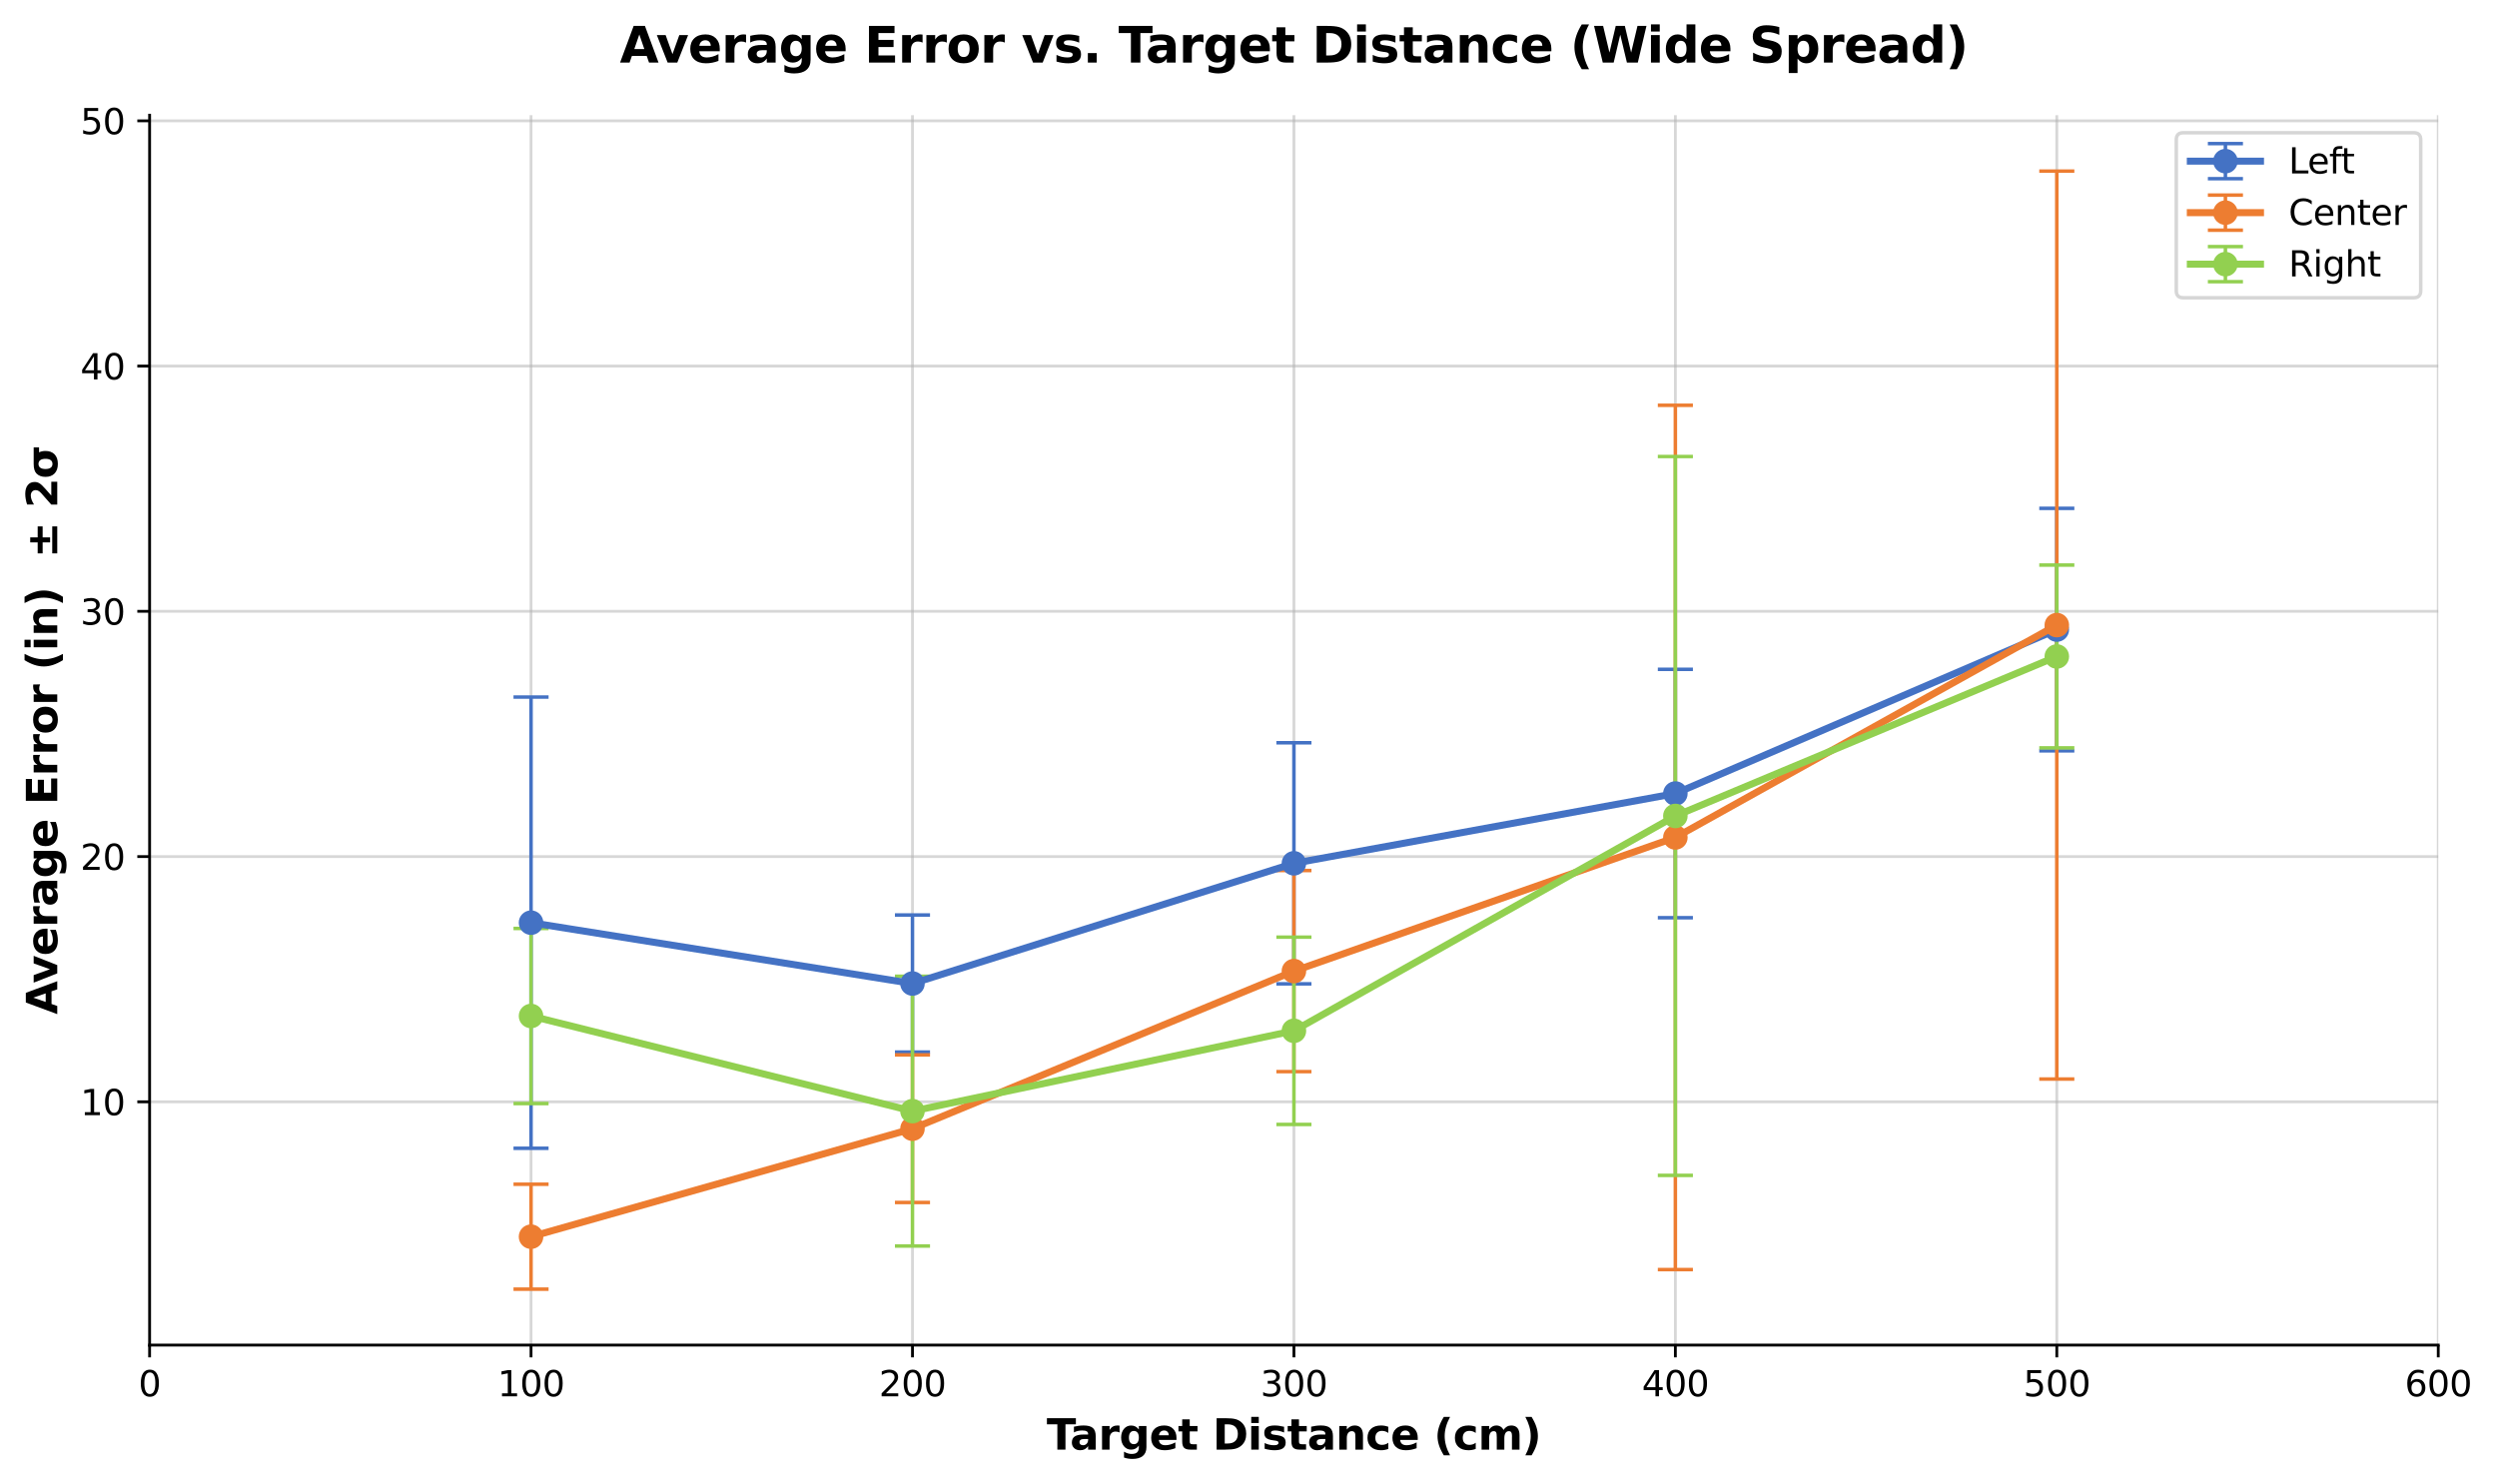 <?xml version="1.0" encoding="utf-8" standalone="no"?>
<!DOCTYPE svg PUBLIC "-//W3C//DTD SVG 1.1//EN"
  "http://www.w3.org/Graphics/SVG/1.1/DTD/svg11.dtd">
<svg xmlns:xlink="http://www.w3.org/1999/xlink" width="711.631pt" height="422.983pt" viewBox="0 0 711.631 422.983" xmlns="http://www.w3.org/2000/svg" version="1.1">
 <defs>
  <style type="text/css">*{stroke-linejoin: round; stroke-linecap: butt}</style>
 </defs>
 <g id="figure_1">
  <g id="patch_1">
   <path d="M 0 422.983 
L 711.631 422.983 
L 711.631 0 
L 0 0 
z
" style="fill: #ffffff"/>
  </g>
  <g id="axes_1">
   <g id="patch_2">
    <path d="M 42.633 383.398 
L 694.888 383.398 
L 694.888 32.838 
L 42.633 32.838 
z
" style="fill: #ffffff"/>
   </g>
   <g id="matplotlib.axis_1">
    <g id="xtick_1">
     <g id="line2d_1">
      <path d="M 42.633 383.398 
L 42.633 32.838 
" clip-path="url(#p6325e23365)" style="fill: none; stroke: #b0b0b0; stroke-opacity: 0.5; stroke-width: 0.8; stroke-linecap: square"/>
     </g>
     <g id="line2d_2">
      <defs>
       <path id="m577b61c0c6" d="M 0 0 
L 0 3.5 
" style="stroke: #000000; stroke-width: 0.8"/>
      </defs>
      <g>
       <use xlink:href="#m577b61c0c6" x="42.633" y="383.398" style="stroke: #000000; stroke-width: 0.8"/>
      </g>
     </g>
     <g id="text_1">
      <!-- 0 -->
      <g transform="translate(39.451 397.996) scale(0.1 -0.1)">
       <defs>
        <path id="DejaVuSans-30" d="M 2034 4250 
Q 1547 4250 1301 3770 
Q 1056 3291 1056 2328 
Q 1056 1369 1301 889 
Q 1547 409 2034 409 
Q 2525 409 2770 889 
Q 3016 1369 3016 2328 
Q 3016 3291 2770 3770 
Q 2525 4250 2034 4250 
z
M 2034 4750 
Q 2819 4750 3233 4129 
Q 3647 3509 3647 2328 
Q 3647 1150 3233 529 
Q 2819 -91 2034 -91 
Q 1250 -91 836 529 
Q 422 1150 422 2328 
Q 422 3509 836 4129 
Q 1250 4750 2034 4750 
z
" transform="scale(0.016)"/>
       </defs>
       <use xlink:href="#DejaVuSans-30"/>
      </g>
     </g>
    </g>
    <g id="xtick_2">
     <g id="line2d_3">
      <path d="M 151.342 383.398 
L 151.342 32.838 
" clip-path="url(#p6325e23365)" style="fill: none; stroke: #b0b0b0; stroke-opacity: 0.5; stroke-width: 0.8; stroke-linecap: square"/>
     </g>
     <g id="line2d_4">
      <g>
       <use xlink:href="#m577b61c0c6" x="151.342" y="383.398" style="stroke: #000000; stroke-width: 0.8"/>
      </g>
     </g>
     <g id="text_2">
      <!-- 100 -->
      <g transform="translate(141.798 397.996) scale(0.1 -0.1)">
       <defs>
        <path id="DejaVuSans-31" d="M 794 531 
L 1825 531 
L 1825 4091 
L 703 3866 
L 703 4441 
L 1819 4666 
L 2450 4666 
L 2450 531 
L 3481 531 
L 3481 0 
L 794 0 
L 794 531 
z
" transform="scale(0.016)"/>
       </defs>
       <use xlink:href="#DejaVuSans-31"/>
       <use xlink:href="#DejaVuSans-30" x="63.623"/>
       <use xlink:href="#DejaVuSans-30" x="127.246"/>
      </g>
     </g>
    </g>
    <g id="xtick_3">
     <g id="line2d_5">
      <path d="M 260.051 383.398 
L 260.051 32.838 
" clip-path="url(#p6325e23365)" style="fill: none; stroke: #b0b0b0; stroke-opacity: 0.5; stroke-width: 0.8; stroke-linecap: square"/>
     </g>
     <g id="line2d_6">
      <g>
       <use xlink:href="#m577b61c0c6" x="260.051" y="383.398" style="stroke: #000000; stroke-width: 0.8"/>
      </g>
     </g>
     <g id="text_3">
      <!-- 200 -->
      <g transform="translate(250.507 397.996) scale(0.1 -0.1)">
       <defs>
        <path id="DejaVuSans-32" d="M 1228 531 
L 3431 531 
L 3431 0 
L 469 0 
L 469 531 
Q 828 903 1448 1529 
Q 2069 2156 2228 2338 
Q 2531 2678 2651 2914 
Q 2772 3150 2772 3378 
Q 2772 3750 2511 3984 
Q 2250 4219 1831 4219 
Q 1534 4219 1204 4116 
Q 875 4013 500 3803 
L 500 4441 
Q 881 4594 1212 4672 
Q 1544 4750 1819 4750 
Q 2544 4750 2975 4387 
Q 3406 4025 3406 3419 
Q 3406 3131 3298 2873 
Q 3191 2616 2906 2266 
Q 2828 2175 2409 1742 
Q 1991 1309 1228 531 
z
" transform="scale(0.016)"/>
       </defs>
       <use xlink:href="#DejaVuSans-32"/>
       <use xlink:href="#DejaVuSans-30" x="63.623"/>
       <use xlink:href="#DejaVuSans-30" x="127.246"/>
      </g>
     </g>
    </g>
    <g id="xtick_4">
     <g id="line2d_7">
      <path d="M 368.76 383.398 
L 368.76 32.838 
" clip-path="url(#p6325e23365)" style="fill: none; stroke: #b0b0b0; stroke-opacity: 0.5; stroke-width: 0.8; stroke-linecap: square"/>
     </g>
     <g id="line2d_8">
      <g>
       <use xlink:href="#m577b61c0c6" x="368.76" y="383.398" style="stroke: #000000; stroke-width: 0.8"/>
      </g>
     </g>
     <g id="text_4">
      <!-- 300 -->
      <g transform="translate(359.216 397.996) scale(0.1 -0.1)">
       <defs>
        <path id="DejaVuSans-33" d="M 2597 2516 
Q 3050 2419 3304 2112 
Q 3559 1806 3559 1356 
Q 3559 666 3084 287 
Q 2609 -91 1734 -91 
Q 1441 -91 1130 -33 
Q 819 25 488 141 
L 488 750 
Q 750 597 1062 519 
Q 1375 441 1716 441 
Q 2309 441 2620 675 
Q 2931 909 2931 1356 
Q 2931 1769 2642 2001 
Q 2353 2234 1838 2234 
L 1294 2234 
L 1294 2753 
L 1863 2753 
Q 2328 2753 2575 2939 
Q 2822 3125 2822 3475 
Q 2822 3834 2567 4026 
Q 2313 4219 1838 4219 
Q 1578 4219 1281 4162 
Q 984 4106 628 3988 
L 628 4550 
Q 988 4650 1302 4700 
Q 1616 4750 1894 4750 
Q 2613 4750 3031 4423 
Q 3450 4097 3450 3541 
Q 3450 3153 3228 2886 
Q 3006 2619 2597 2516 
z
" transform="scale(0.016)"/>
       </defs>
       <use xlink:href="#DejaVuSans-33"/>
       <use xlink:href="#DejaVuSans-30" x="63.623"/>
       <use xlink:href="#DejaVuSans-30" x="127.246"/>
      </g>
     </g>
    </g>
    <g id="xtick_5">
     <g id="line2d_9">
      <path d="M 477.469 383.398 
L 477.469 32.838 
" clip-path="url(#p6325e23365)" style="fill: none; stroke: #b0b0b0; stroke-opacity: 0.5; stroke-width: 0.8; stroke-linecap: square"/>
     </g>
     <g id="line2d_10">
      <g>
       <use xlink:href="#m577b61c0c6" x="477.469" y="383.398" style="stroke: #000000; stroke-width: 0.8"/>
      </g>
     </g>
     <g id="text_5">
      <!-- 400 -->
      <g transform="translate(467.925 397.996) scale(0.1 -0.1)">
       <defs>
        <path id="DejaVuSans-34" d="M 2419 4116 
L 825 1625 
L 2419 1625 
L 2419 4116 
z
M 2253 4666 
L 3047 4666 
L 3047 1625 
L 3713 1625 
L 3713 1100 
L 3047 1100 
L 3047 0 
L 2419 0 
L 2419 1100 
L 313 1100 
L 313 1709 
L 2253 4666 
z
" transform="scale(0.016)"/>
       </defs>
       <use xlink:href="#DejaVuSans-34"/>
       <use xlink:href="#DejaVuSans-30" x="63.623"/>
       <use xlink:href="#DejaVuSans-30" x="127.246"/>
      </g>
     </g>
    </g>
    <g id="xtick_6">
     <g id="line2d_11">
      <path d="M 586.178 383.398 
L 586.178 32.838 
" clip-path="url(#p6325e23365)" style="fill: none; stroke: #b0b0b0; stroke-opacity: 0.5; stroke-width: 0.8; stroke-linecap: square"/>
     </g>
     <g id="line2d_12">
      <g>
       <use xlink:href="#m577b61c0c6" x="586.178" y="383.398" style="stroke: #000000; stroke-width: 0.8"/>
      </g>
     </g>
     <g id="text_6">
      <!-- 500 -->
      <g transform="translate(576.635 397.996) scale(0.1 -0.1)">
       <defs>
        <path id="DejaVuSans-35" d="M 691 4666 
L 3169 4666 
L 3169 4134 
L 1269 4134 
L 1269 2991 
Q 1406 3038 1543 3061 
Q 1681 3084 1819 3084 
Q 2600 3084 3056 2656 
Q 3513 2228 3513 1497 
Q 3513 744 3044 326 
Q 2575 -91 1722 -91 
Q 1428 -91 1123 -41 
Q 819 9 494 109 
L 494 744 
Q 775 591 1075 516 
Q 1375 441 1709 441 
Q 2250 441 2565 725 
Q 2881 1009 2881 1497 
Q 2881 1984 2565 2268 
Q 2250 2553 1709 2553 
Q 1456 2553 1204 2497 
Q 953 2441 691 2322 
L 691 4666 
z
" transform="scale(0.016)"/>
       </defs>
       <use xlink:href="#DejaVuSans-35"/>
       <use xlink:href="#DejaVuSans-30" x="63.623"/>
       <use xlink:href="#DejaVuSans-30" x="127.246"/>
      </g>
     </g>
    </g>
    <g id="xtick_7">
     <g id="line2d_13">
      <path d="M 694.888 383.398 
L 694.888 32.838 
" clip-path="url(#p6325e23365)" style="fill: none; stroke: #b0b0b0; stroke-opacity: 0.5; stroke-width: 0.8; stroke-linecap: square"/>
     </g>
     <g id="line2d_14">
      <g>
       <use xlink:href="#m577b61c0c6" x="694.888" y="383.398" style="stroke: #000000; stroke-width: 0.8"/>
      </g>
     </g>
     <g id="text_7">
      <!-- 600 -->
      <g transform="translate(685.344 397.996) scale(0.1 -0.1)">
       <defs>
        <path id="DejaVuSans-36" d="M 2113 2584 
Q 1688 2584 1439 2293 
Q 1191 2003 1191 1497 
Q 1191 994 1439 701 
Q 1688 409 2113 409 
Q 2538 409 2786 701 
Q 3034 994 3034 1497 
Q 3034 2003 2786 2293 
Q 2538 2584 2113 2584 
z
M 3366 4563 
L 3366 3988 
Q 3128 4100 2886 4159 
Q 2644 4219 2406 4219 
Q 1781 4219 1451 3797 
Q 1122 3375 1075 2522 
Q 1259 2794 1537 2939 
Q 1816 3084 2150 3084 
Q 2853 3084 3261 2657 
Q 3669 2231 3669 1497 
Q 3669 778 3244 343 
Q 2819 -91 2113 -91 
Q 1303 -91 875 529 
Q 447 1150 447 2328 
Q 447 3434 972 4092 
Q 1497 4750 2381 4750 
Q 2619 4750 2861 4703 
Q 3103 4656 3366 4563 
z
" transform="scale(0.016)"/>
       </defs>
       <use xlink:href="#DejaVuSans-36"/>
       <use xlink:href="#DejaVuSans-30" x="63.623"/>
       <use xlink:href="#DejaVuSans-30" x="127.246"/>
      </g>
     </g>
    </g>
    <g id="text_8">
     <!-- Target Distance (cm) -->
     <g transform="translate(298.305 413.194) scale(0.12 -0.12)">
      <defs>
       <path id="DejaVuSans-Bold-54" d="M 31 4666 
L 4331 4666 
L 4331 3756 
L 2784 3756 
L 2784 0 
L 1581 0 
L 1581 3756 
L 31 3756 
L 31 4666 
z
" transform="scale(0.016)"/>
       <path id="DejaVuSans-Bold-61" d="M 2106 1575 
Q 1756 1575 1579 1456 
Q 1403 1338 1403 1106 
Q 1403 894 1545 773 
Q 1688 653 1941 653 
Q 2256 653 2472 879 
Q 2688 1106 2688 1447 
L 2688 1575 
L 2106 1575 
z
M 3816 1997 
L 3816 0 
L 2688 0 
L 2688 519 
Q 2463 200 2181 54 
Q 1900 -91 1497 -91 
Q 953 -91 614 226 
Q 275 544 275 1050 
Q 275 1666 698 1953 
Q 1122 2241 2028 2241 
L 2688 2241 
L 2688 2328 
Q 2688 2594 2478 2717 
Q 2269 2841 1825 2841 
Q 1466 2841 1156 2769 
Q 847 2697 581 2553 
L 581 3406 
Q 941 3494 1303 3539 
Q 1666 3584 2028 3584 
Q 2975 3584 3395 3211 
Q 3816 2838 3816 1997 
z
" transform="scale(0.016)"/>
       <path id="DejaVuSans-Bold-72" d="M 3138 2547 
Q 2991 2616 2845 2648 
Q 2700 2681 2553 2681 
Q 2122 2681 1889 2404 
Q 1656 2128 1656 1613 
L 1656 0 
L 538 0 
L 538 3500 
L 1656 3500 
L 1656 2925 
Q 1872 3269 2151 3426 
Q 2431 3584 2822 3584 
Q 2878 3584 2943 3579 
Q 3009 3575 3134 3559 
L 3138 2547 
z
" transform="scale(0.016)"/>
       <path id="DejaVuSans-Bold-67" d="M 2919 594 
Q 2688 288 2409 144 
Q 2131 0 1766 0 
Q 1125 0 706 504 
Q 288 1009 288 1791 
Q 288 2575 706 3076 
Q 1125 3578 1766 3578 
Q 2131 3578 2409 3434 
Q 2688 3291 2919 2981 
L 2919 3500 
L 4044 3500 
L 4044 353 
Q 4044 -491 3511 -936 
Q 2978 -1381 1966 -1381 
Q 1638 -1381 1331 -1331 
Q 1025 -1281 716 -1178 
L 716 -306 
Q 1009 -475 1290 -558 
Q 1572 -641 1856 -641 
Q 2406 -641 2662 -400 
Q 2919 -159 2919 353 
L 2919 594 
z
M 2181 2772 
Q 1834 2772 1640 2515 
Q 1447 2259 1447 1791 
Q 1447 1309 1634 1061 
Q 1822 813 2181 813 
Q 2531 813 2725 1069 
Q 2919 1325 2919 1791 
Q 2919 2259 2725 2515 
Q 2531 2772 2181 2772 
z
" transform="scale(0.016)"/>
       <path id="DejaVuSans-Bold-65" d="M 4031 1759 
L 4031 1441 
L 1416 1441 
Q 1456 1047 1700 850 
Q 1944 653 2381 653 
Q 2734 653 3104 758 
Q 3475 863 3866 1075 
L 3866 213 
Q 3469 63 3072 -14 
Q 2675 -91 2278 -91 
Q 1328 -91 801 392 
Q 275 875 275 1747 
Q 275 2603 792 3093 
Q 1309 3584 2216 3584 
Q 3041 3584 3536 3087 
Q 4031 2591 4031 1759 
z
M 2881 2131 
Q 2881 2450 2695 2645 
Q 2509 2841 2209 2841 
Q 1884 2841 1681 2658 
Q 1478 2475 1428 2131 
L 2881 2131 
z
" transform="scale(0.016)"/>
       <path id="DejaVuSans-Bold-74" d="M 1759 4494 
L 1759 3500 
L 2913 3500 
L 2913 2700 
L 1759 2700 
L 1759 1216 
Q 1759 972 1856 886 
Q 1953 800 2241 800 
L 2816 800 
L 2816 0 
L 1856 0 
Q 1194 0 917 276 
Q 641 553 641 1216 
L 641 2700 
L 84 2700 
L 84 3500 
L 641 3500 
L 641 4494 
L 1759 4494 
z
" transform="scale(0.016)"/>
       <path id="DejaVuSans-Bold-20" transform="scale(0.016)"/>
       <path id="DejaVuSans-Bold-44" d="M 1791 3756 
L 1791 909 
L 2222 909 
Q 2959 909 3348 1275 
Q 3738 1641 3738 2338 
Q 3738 3031 3350 3393 
Q 2963 3756 2222 3756 
L 1791 3756 
z
M 588 4666 
L 1856 4666 
Q 2919 4666 3439 4514 
Q 3959 4363 4331 4000 
Q 4659 3684 4818 3271 
Q 4978 2859 4978 2338 
Q 4978 1809 4818 1395 
Q 4659 981 4331 666 
Q 3956 303 3431 151 
Q 2906 0 1856 0 
L 588 0 
L 588 4666 
z
" transform="scale(0.016)"/>
       <path id="DejaVuSans-Bold-69" d="M 538 3500 
L 1656 3500 
L 1656 0 
L 538 0 
L 538 3500 
z
M 538 4863 
L 1656 4863 
L 1656 3950 
L 538 3950 
L 538 4863 
z
" transform="scale(0.016)"/>
       <path id="DejaVuSans-Bold-73" d="M 3272 3391 
L 3272 2541 
Q 2913 2691 2578 2766 
Q 2244 2841 1947 2841 
Q 1628 2841 1473 2761 
Q 1319 2681 1319 2516 
Q 1319 2381 1436 2309 
Q 1553 2238 1856 2203 
L 2053 2175 
Q 2913 2066 3209 1816 
Q 3506 1566 3506 1031 
Q 3506 472 3093 190 
Q 2681 -91 1863 -91 
Q 1516 -91 1145 -36 
Q 775 19 384 128 
L 384 978 
Q 719 816 1070 734 
Q 1422 653 1784 653 
Q 2113 653 2278 743 
Q 2444 834 2444 1013 
Q 2444 1163 2330 1236 
Q 2216 1309 1875 1350 
L 1678 1375 
Q 931 1469 631 1722 
Q 331 1975 331 2491 
Q 331 3047 712 3315 
Q 1094 3584 1881 3584 
Q 2191 3584 2531 3537 
Q 2872 3491 3272 3391 
z
" transform="scale(0.016)"/>
       <path id="DejaVuSans-Bold-6e" d="M 4056 2131 
L 4056 0 
L 2931 0 
L 2931 347 
L 2931 1631 
Q 2931 2084 2911 2256 
Q 2891 2428 2841 2509 
Q 2775 2619 2662 2680 
Q 2550 2741 2406 2741 
Q 2056 2741 1856 2470 
Q 1656 2200 1656 1722 
L 1656 0 
L 538 0 
L 538 3500 
L 1656 3500 
L 1656 2988 
Q 1909 3294 2193 3439 
Q 2478 3584 2822 3584 
Q 3428 3584 3742 3212 
Q 4056 2841 4056 2131 
z
" transform="scale(0.016)"/>
       <path id="DejaVuSans-Bold-63" d="M 3366 3391 
L 3366 2478 
Q 3138 2634 2908 2709 
Q 2678 2784 2431 2784 
Q 1963 2784 1702 2511 
Q 1441 2238 1441 1747 
Q 1441 1256 1702 982 
Q 1963 709 2431 709 
Q 2694 709 2930 787 
Q 3166 866 3366 1019 
L 3366 103 
Q 3103 6 2833 -42 
Q 2563 -91 2291 -91 
Q 1344 -91 809 395 
Q 275 881 275 1747 
Q 275 2613 809 3098 
Q 1344 3584 2291 3584 
Q 2566 3584 2833 3536 
Q 3100 3488 3366 3391 
z
" transform="scale(0.016)"/>
       <path id="DejaVuSans-Bold-28" d="M 2413 -844 
L 1484 -844 
Q 1006 -72 778 623 
Q 550 1319 550 2003 
Q 550 2688 779 3389 
Q 1009 4091 1484 4856 
L 2413 4856 
Q 2013 4116 1813 3408 
Q 1613 2700 1613 2009 
Q 1613 1319 1811 609 
Q 2009 -100 2413 -844 
z
" transform="scale(0.016)"/>
       <path id="DejaVuSans-Bold-6d" d="M 3781 2919 
Q 3994 3244 4286 3414 
Q 4578 3584 4928 3584 
Q 5531 3584 5847 3212 
Q 6163 2841 6163 2131 
L 6163 0 
L 5038 0 
L 5038 1825 
Q 5041 1866 5042 1909 
Q 5044 1953 5044 2034 
Q 5044 2406 4934 2573 
Q 4825 2741 4581 2741 
Q 4263 2741 4089 2478 
Q 3916 2216 3909 1719 
L 3909 0 
L 2784 0 
L 2784 1825 
Q 2784 2406 2684 2573 
Q 2584 2741 2328 2741 
Q 2006 2741 1831 2477 
Q 1656 2213 1656 1722 
L 1656 0 
L 531 0 
L 531 3500 
L 1656 3500 
L 1656 2988 
Q 1863 3284 2130 3434 
Q 2397 3584 2719 3584 
Q 3081 3584 3359 3409 
Q 3638 3234 3781 2919 
z
" transform="scale(0.016)"/>
       <path id="DejaVuSans-Bold-29" d="M 513 -844 
Q 913 -100 1113 609 
Q 1313 1319 1313 2009 
Q 1313 2700 1113 3408 
Q 913 4116 513 4856 
L 1441 4856 
Q 1916 4091 2145 3389 
Q 2375 2688 2375 2003 
Q 2375 1319 2147 623 
Q 1919 -72 1441 -844 
L 513 -844 
z
" transform="scale(0.016)"/>
      </defs>
      <use xlink:href="#DejaVuSans-Bold-54"/>
      <use xlink:href="#DejaVuSans-Bold-61" x="55.338"/>
      <use xlink:href="#DejaVuSans-Bold-72" x="122.818"/>
      <use xlink:href="#DejaVuSans-Bold-67" x="172.135"/>
      <use xlink:href="#DejaVuSans-Bold-65" x="243.717"/>
      <use xlink:href="#DejaVuSans-Bold-74" x="311.539"/>
      <use xlink:href="#DejaVuSans-Bold-20" x="359.342"/>
      <use xlink:href="#DejaVuSans-Bold-44" x="394.156"/>
      <use xlink:href="#DejaVuSans-Bold-69" x="477.164"/>
      <use xlink:href="#DejaVuSans-Bold-73" x="511.441"/>
      <use xlink:href="#DejaVuSans-Bold-74" x="570.963"/>
      <use xlink:href="#DejaVuSans-Bold-61" x="618.766"/>
      <use xlink:href="#DejaVuSans-Bold-6e" x="686.246"/>
      <use xlink:href="#DejaVuSans-Bold-63" x="757.438"/>
      <use xlink:href="#DejaVuSans-Bold-65" x="816.715"/>
      <use xlink:href="#DejaVuSans-Bold-20" x="884.537"/>
      <use xlink:href="#DejaVuSans-Bold-28" x="919.352"/>
      <use xlink:href="#DejaVuSans-Bold-63" x="965.055"/>
      <use xlink:href="#DejaVuSans-Bold-6d" x="1024.332"/>
      <use xlink:href="#DejaVuSans-Bold-29" x="1128.531"/>
     </g>
    </g>
   </g>
   <g id="matplotlib.axis_2">
    <g id="ytick_1">
     <g id="line2d_15">
      <path d="M 42.633 314.056 
L 694.888 314.056 
" clip-path="url(#p6325e23365)" style="fill: none; stroke: #b0b0b0; stroke-opacity: 0.5; stroke-width: 0.8; stroke-linecap: square"/>
     </g>
     <g id="line2d_16">
      <defs>
       <path id="m67a55b63fc" d="M 0 0 
L -3.5 0 
" style="stroke: #000000; stroke-width: 0.8"/>
      </defs>
      <g>
       <use xlink:href="#m67a55b63fc" x="42.633" y="314.056" style="stroke: #000000; stroke-width: 0.8"/>
      </g>
     </g>
     <g id="text_9">
      <!-- 10 -->
      <g transform="translate(22.907 317.856) scale(0.1 -0.1)">
       <use xlink:href="#DejaVuSans-31"/>
       <use xlink:href="#DejaVuSans-30" x="63.623"/>
      </g>
     </g>
    </g>
    <g id="ytick_2">
     <g id="line2d_17">
      <path d="M 42.633 244.152 
L 694.888 244.152 
" clip-path="url(#p6325e23365)" style="fill: none; stroke: #b0b0b0; stroke-opacity: 0.5; stroke-width: 0.8; stroke-linecap: square"/>
     </g>
     <g id="line2d_18">
      <g>
       <use xlink:href="#m67a55b63fc" x="42.633" y="244.152" style="stroke: #000000; stroke-width: 0.8"/>
      </g>
     </g>
     <g id="text_10">
      <!-- 20 -->
      <g transform="translate(22.907 247.952) scale(0.1 -0.1)">
       <use xlink:href="#DejaVuSans-32"/>
       <use xlink:href="#DejaVuSans-30" x="63.623"/>
      </g>
     </g>
    </g>
    <g id="ytick_3">
     <g id="line2d_19">
      <path d="M 42.633 174.248 
L 694.888 174.248 
" clip-path="url(#p6325e23365)" style="fill: none; stroke: #b0b0b0; stroke-opacity: 0.5; stroke-width: 0.8; stroke-linecap: square"/>
     </g>
     <g id="line2d_20">
      <g>
       <use xlink:href="#m67a55b63fc" x="42.633" y="174.248" style="stroke: #000000; stroke-width: 0.8"/>
      </g>
     </g>
     <g id="text_11">
      <!-- 30 -->
      <g transform="translate(22.907 178.048) scale(0.1 -0.1)">
       <use xlink:href="#DejaVuSans-33"/>
       <use xlink:href="#DejaVuSans-30" x="63.623"/>
      </g>
     </g>
    </g>
    <g id="ytick_4">
     <g id="line2d_21">
      <path d="M 42.633 104.344 
L 694.888 104.344 
" clip-path="url(#p6325e23365)" style="fill: none; stroke: #b0b0b0; stroke-opacity: 0.5; stroke-width: 0.8; stroke-linecap: square"/>
     </g>
     <g id="line2d_22">
      <g>
       <use xlink:href="#m67a55b63fc" x="42.633" y="104.344" style="stroke: #000000; stroke-width: 0.8"/>
      </g>
     </g>
     <g id="text_12">
      <!-- 40 -->
      <g transform="translate(22.907 108.144) scale(0.1 -0.1)">
       <use xlink:href="#DejaVuSans-34"/>
       <use xlink:href="#DejaVuSans-30" x="63.623"/>
      </g>
     </g>
    </g>
    <g id="ytick_5">
     <g id="line2d_23">
      <path d="M 42.633 34.44 
L 694.888 34.44 
" clip-path="url(#p6325e23365)" style="fill: none; stroke: #b0b0b0; stroke-opacity: 0.5; stroke-width: 0.8; stroke-linecap: square"/>
     </g>
     <g id="line2d_24">
      <g>
       <use xlink:href="#m67a55b63fc" x="42.633" y="34.44" style="stroke: #000000; stroke-width: 0.8"/>
      </g>
     </g>
     <g id="text_13">
      <!-- 50 -->
      <g transform="translate(22.907 38.24) scale(0.1 -0.1)">
       <use xlink:href="#DejaVuSans-35"/>
       <use xlink:href="#DejaVuSans-30" x="63.623"/>
      </g>
     </g>
    </g>
    <g id="text_14">
     <!-- Average Error (in)  ± 2σ -->
     <g transform="translate(16.318 289.125) rotate(-90) scale(0.12 -0.12)">
      <defs>
       <path id="DejaVuSans-Bold-41" d="M 3419 850 
L 1538 850 
L 1241 0 
L 31 0 
L 1759 4666 
L 3194 4666 
L 4922 0 
L 3713 0 
L 3419 850 
z
M 1838 1716 
L 3116 1716 
L 2478 3572 
L 1838 1716 
z
" transform="scale(0.016)"/>
       <path id="DejaVuSans-Bold-76" d="M 97 3500 
L 1216 3500 
L 2088 1081 
L 2956 3500 
L 4078 3500 
L 2700 0 
L 1472 0 
L 97 3500 
z
" transform="scale(0.016)"/>
       <path id="DejaVuSans-Bold-45" d="M 588 4666 
L 3834 4666 
L 3834 3756 
L 1791 3756 
L 1791 2888 
L 3713 2888 
L 3713 1978 
L 1791 1978 
L 1791 909 
L 3903 909 
L 3903 0 
L 588 0 
L 588 4666 
z
" transform="scale(0.016)"/>
       <path id="DejaVuSans-Bold-6f" d="M 2203 2784 
Q 1831 2784 1636 2517 
Q 1441 2250 1441 1747 
Q 1441 1244 1636 976 
Q 1831 709 2203 709 
Q 2569 709 2762 976 
Q 2956 1244 2956 1747 
Q 2956 2250 2762 2517 
Q 2569 2784 2203 2784 
z
M 2203 3584 
Q 3106 3584 3614 3096 
Q 4122 2609 4122 1747 
Q 4122 884 3614 396 
Q 3106 -91 2203 -91 
Q 1297 -91 786 396 
Q 275 884 275 1747 
Q 275 2609 786 3096 
Q 1297 3584 2203 3584 
z
" transform="scale(0.016)"/>
       <path id="DejaVuSans-Bold-b1" d="M 3053 4013 
L 3053 2906 
L 4684 2906 
L 4684 2169 
L 3053 2169 
L 3053 1063 
L 2309 1063 
L 2309 2169 
L 678 2169 
L 678 2906 
L 2309 2906 
L 2309 4013 
L 3053 4013 
z
M 678 744 
L 4684 744 
L 4684 0 
L 678 0 
L 678 744 
z
" transform="scale(0.016)"/>
       <path id="DejaVuSans-Bold-32" d="M 1844 884 
L 3897 884 
L 3897 0 
L 506 0 
L 506 884 
L 2209 2388 
Q 2438 2594 2547 2791 
Q 2656 2988 2656 3200 
Q 2656 3528 2436 3728 
Q 2216 3928 1850 3928 
Q 1569 3928 1234 3808 
Q 900 3688 519 3450 
L 519 4475 
Q 925 4609 1322 4679 
Q 1719 4750 2100 4750 
Q 2938 4750 3402 4381 
Q 3866 4013 3866 3353 
Q 3866 2972 3669 2642 
Q 3472 2313 2841 1759 
L 1844 884 
z
" transform="scale(0.016)"/>
       <path id="DejaVuSans-Bold-3c3" d="M 2200 2784 
Q 1831 2784 1636 2517 
Q 1441 2250 1441 1747 
Q 1441 1244 1636 976 
Q 1831 709 2200 709 
Q 2569 709 2762 976 
Q 2956 1244 2956 1747 
Q 2956 2250 2762 2517 
Q 2569 2784 2200 2784 
z
M 4650 2700 
L 3916 2700 
Q 4122 2291 4122 1747 
Q 4122 884 3614 396 
Q 3106 -91 2203 -91 
Q 1297 -91 786 396 
Q 275 884 275 1747 
Q 275 2609 788 3097 
Q 1209 3500 2203 3500 
L 4650 3500 
L 4650 2700 
z
" transform="scale(0.016)"/>
      </defs>
      <use xlink:href="#DejaVuSans-Bold-41"/>
      <use xlink:href="#DejaVuSans-Bold-76" x="73.768"/>
      <use xlink:href="#DejaVuSans-Bold-65" x="138.953"/>
      <use xlink:href="#DejaVuSans-Bold-72" x="206.775"/>
      <use xlink:href="#DejaVuSans-Bold-61" x="256.092"/>
      <use xlink:href="#DejaVuSans-Bold-67" x="323.572"/>
      <use xlink:href="#DejaVuSans-Bold-65" x="395.154"/>
      <use xlink:href="#DejaVuSans-Bold-20" x="462.977"/>
      <use xlink:href="#DejaVuSans-Bold-45" x="497.791"/>
      <use xlink:href="#DejaVuSans-Bold-72" x="566.102"/>
      <use xlink:href="#DejaVuSans-Bold-72" x="615.418"/>
      <use xlink:href="#DejaVuSans-Bold-6f" x="664.734"/>
      <use xlink:href="#DejaVuSans-Bold-72" x="733.436"/>
      <use xlink:href="#DejaVuSans-Bold-20" x="782.752"/>
      <use xlink:href="#DejaVuSans-Bold-28" x="817.566"/>
      <use xlink:href="#DejaVuSans-Bold-69" x="863.27"/>
      <use xlink:href="#DejaVuSans-Bold-6e" x="897.547"/>
      <use xlink:href="#DejaVuSans-Bold-29" x="968.738"/>
      <use xlink:href="#DejaVuSans-Bold-20" x="1014.441"/>
      <use xlink:href="#DejaVuSans-Bold-20" x="1049.256"/>
      <use xlink:href="#DejaVuSans-Bold-b1" x="1084.07"/>
      <use xlink:href="#DejaVuSans-Bold-20" x="1167.859"/>
      <use xlink:href="#DejaVuSans-Bold-32" x="1202.674"/>
      <use xlink:href="#DejaVuSans-Bold-3c3" x="1272.254"/>
     </g>
    </g>
   </g>
   <g id="LineCollection_1">
    <path d="M 151.342 327.306 
L 151.342 198.685 
" clip-path="url(#p6325e23365)" style="fill: none; stroke: #4472c4"/>
    <path d="M 260.051 299.876 
L 260.051 260.806 
" clip-path="url(#p6325e23365)" style="fill: none; stroke: #4472c4"/>
    <path d="M 368.76 280.428 
L 368.76 211.716 
" clip-path="url(#p6325e23365)" style="fill: none; stroke: #4472c4"/>
    <path d="M 477.469 261.588 
L 477.469 190.789 
" clip-path="url(#p6325e23365)" style="fill: none; stroke: #4472c4"/>
    <path d="M 586.178 214.019 
L 586.178 144.891 
" clip-path="url(#p6325e23365)" style="fill: none; stroke: #4472c4"/>
   </g>
   <g id="line2d_25">
    <defs>
     <path id="m4471dcd8bb" d="M 5 0 
L -5 -0 
" style="stroke: #4472c4"/>
    </defs>
    <g clip-path="url(#p6325e23365)">
     <use xlink:href="#m4471dcd8bb" x="151.342" y="327.306" style="fill: #4472c4; stroke: #4472c4"/>
     <use xlink:href="#m4471dcd8bb" x="260.051" y="299.876" style="fill: #4472c4; stroke: #4472c4"/>
     <use xlink:href="#m4471dcd8bb" x="368.76" y="280.428" style="fill: #4472c4; stroke: #4472c4"/>
     <use xlink:href="#m4471dcd8bb" x="477.469" y="261.588" style="fill: #4472c4; stroke: #4472c4"/>
     <use xlink:href="#m4471dcd8bb" x="586.178" y="214.019" style="fill: #4472c4; stroke: #4472c4"/>
    </g>
   </g>
   <g id="line2d_26">
    <g clip-path="url(#p6325e23365)">
     <use xlink:href="#m4471dcd8bb" x="151.342" y="198.685" style="fill: #4472c4; stroke: #4472c4"/>
     <use xlink:href="#m4471dcd8bb" x="260.051" y="260.806" style="fill: #4472c4; stroke: #4472c4"/>
     <use xlink:href="#m4471dcd8bb" x="368.76" y="211.716" style="fill: #4472c4; stroke: #4472c4"/>
     <use xlink:href="#m4471dcd8bb" x="477.469" y="190.789" style="fill: #4472c4; stroke: #4472c4"/>
     <use xlink:href="#m4471dcd8bb" x="586.178" y="144.891" style="fill: #4472c4; stroke: #4472c4"/>
    </g>
   </g>
   <g id="LineCollection_2">
    <path d="M 151.342 367.463 
L 151.342 337.544 
" clip-path="url(#p6325e23365)" style="fill: none; stroke: #ed7d31"/>
    <path d="M 260.051 342.756 
L 260.051 300.682 
" clip-path="url(#p6325e23365)" style="fill: none; stroke: #ed7d31"/>
    <path d="M 368.76 305.452 
L 368.76 248.128 
" clip-path="url(#p6325e23365)" style="fill: none; stroke: #ed7d31"/>
    <path d="M 477.469 361.88 
L 477.469 115.528 
" clip-path="url(#p6325e23365)" style="fill: none; stroke: #ed7d31"/>
    <path d="M 586.178 307.573 
L 586.178 48.772 
" clip-path="url(#p6325e23365)" style="fill: none; stroke: #ed7d31"/>
   </g>
   <g id="line2d_27">
    <defs>
     <path id="m96ea6d3297" d="M 5 0 
L -5 -0 
" style="stroke: #ed7d31"/>
    </defs>
    <g clip-path="url(#p6325e23365)">
     <use xlink:href="#m96ea6d3297" x="151.342" y="367.463" style="fill: #ed7d31; stroke: #ed7d31"/>
     <use xlink:href="#m96ea6d3297" x="260.051" y="342.756" style="fill: #ed7d31; stroke: #ed7d31"/>
     <use xlink:href="#m96ea6d3297" x="368.76" y="305.452" style="fill: #ed7d31; stroke: #ed7d31"/>
     <use xlink:href="#m96ea6d3297" x="477.469" y="361.88" style="fill: #ed7d31; stroke: #ed7d31"/>
     <use xlink:href="#m96ea6d3297" x="586.178" y="307.573" style="fill: #ed7d31; stroke: #ed7d31"/>
    </g>
   </g>
   <g id="line2d_28">
    <g clip-path="url(#p6325e23365)">
     <use xlink:href="#m96ea6d3297" x="151.342" y="337.544" style="fill: #ed7d31; stroke: #ed7d31"/>
     <use xlink:href="#m96ea6d3297" x="260.051" y="300.682" style="fill: #ed7d31; stroke: #ed7d31"/>
     <use xlink:href="#m96ea6d3297" x="368.76" y="248.128" style="fill: #ed7d31; stroke: #ed7d31"/>
     <use xlink:href="#m96ea6d3297" x="477.469" y="115.528" style="fill: #ed7d31; stroke: #ed7d31"/>
     <use xlink:href="#m96ea6d3297" x="586.178" y="48.772" style="fill: #ed7d31; stroke: #ed7d31"/>
    </g>
   </g>
   <g id="LineCollection_3">
    <path d="M 151.342 314.546 
L 151.342 264.641 
" clip-path="url(#p6325e23365)" style="fill: none; stroke: #92d050"/>
    <path d="M 260.051 355.155 
L 260.051 278.267 
" clip-path="url(#p6325e23365)" style="fill: none; stroke: #92d050"/>
    <path d="M 368.76 320.513 
L 368.76 267.119 
" clip-path="url(#p6325e23365)" style="fill: none; stroke: #92d050"/>
    <path d="M 477.469 335.023 
L 477.469 130.126 
" clip-path="url(#p6325e23365)" style="fill: none; stroke: #92d050"/>
    <path d="M 586.178 213.178 
L 586.178 161.061 
" clip-path="url(#p6325e23365)" style="fill: none; stroke: #92d050"/>
   </g>
   <g id="line2d_29">
    <defs>
     <path id="m5da6ae7015" d="M 5 0 
L -5 -0 
" style="stroke: #92d050"/>
    </defs>
    <g clip-path="url(#p6325e23365)">
     <use xlink:href="#m5da6ae7015" x="151.342" y="314.546" style="fill: #92d050; stroke: #92d050"/>
     <use xlink:href="#m5da6ae7015" x="260.051" y="355.155" style="fill: #92d050; stroke: #92d050"/>
     <use xlink:href="#m5da6ae7015" x="368.76" y="320.513" style="fill: #92d050; stroke: #92d050"/>
     <use xlink:href="#m5da6ae7015" x="477.469" y="335.023" style="fill: #92d050; stroke: #92d050"/>
     <use xlink:href="#m5da6ae7015" x="586.178" y="213.178" style="fill: #92d050; stroke: #92d050"/>
    </g>
   </g>
   <g id="line2d_30">
    <g clip-path="url(#p6325e23365)">
     <use xlink:href="#m5da6ae7015" x="151.342" y="264.641" style="fill: #92d050; stroke: #92d050"/>
     <use xlink:href="#m5da6ae7015" x="260.051" y="278.267" style="fill: #92d050; stroke: #92d050"/>
     <use xlink:href="#m5da6ae7015" x="368.76" y="267.119" style="fill: #92d050; stroke: #92d050"/>
     <use xlink:href="#m5da6ae7015" x="477.469" y="130.126" style="fill: #92d050; stroke: #92d050"/>
     <use xlink:href="#m5da6ae7015" x="586.178" y="161.061" style="fill: #92d050; stroke: #92d050"/>
    </g>
   </g>
   <g id="line2d_31">
    <path d="M 151.342 262.996 
L 260.051 280.341 
L 368.76 246.072 
L 477.469 226.188 
L 586.178 179.455 
" clip-path="url(#p6325e23365)" style="fill: none; stroke: #4472c4; stroke-width: 2; stroke-linecap: square"/>
    <defs>
     <path id="m9550f8bf0c" d="M 0 3 
C 0.796 3 1.559 2.684 2.121 2.121 
C 2.684 1.559 3 0.796 3 0 
C 3 -0.796 2.684 -1.559 2.121 -2.121 
C 1.559 -2.684 0.796 -3 0 -3 
C -0.796 -3 -1.559 -2.684 -2.121 -2.121 
C -2.684 -1.559 -3 -0.796 -3 0 
C -3 0.796 -2.684 1.559 -2.121 2.121 
C -1.559 2.684 -0.796 3 0 3 
z
" style="stroke: #4472c4"/>
    </defs>
    <g clip-path="url(#p6325e23365)">
     <use xlink:href="#m9550f8bf0c" x="151.342" y="262.996" style="fill: #4472c4; stroke: #4472c4"/>
     <use xlink:href="#m9550f8bf0c" x="260.051" y="280.341" style="fill: #4472c4; stroke: #4472c4"/>
     <use xlink:href="#m9550f8bf0c" x="368.76" y="246.072" style="fill: #4472c4; stroke: #4472c4"/>
     <use xlink:href="#m9550f8bf0c" x="477.469" y="226.188" style="fill: #4472c4; stroke: #4472c4"/>
     <use xlink:href="#m9550f8bf0c" x="586.178" y="179.455" style="fill: #4472c4; stroke: #4472c4"/>
    </g>
   </g>
   <g id="line2d_32">
    <path d="M 151.342 352.503 
L 260.051 321.719 
L 368.76 276.79 
L 477.469 238.704 
L 586.178 178.173 
" clip-path="url(#p6325e23365)" style="fill: none; stroke: #ed7d31; stroke-width: 2; stroke-linecap: square"/>
    <defs>
     <path id="m027818e99c" d="M 0 3 
C 0.796 3 1.559 2.684 2.121 2.121 
C 2.684 1.559 3 0.796 3 0 
C 3 -0.796 2.684 -1.559 2.121 -2.121 
C 1.559 -2.684 0.796 -3 0 -3 
C -0.796 -3 -1.559 -2.684 -2.121 -2.121 
C -2.684 -1.559 -3 -0.796 -3 0 
C -3 0.796 -2.684 1.559 -2.121 2.121 
C -1.559 2.684 -0.796 3 0 3 
z
" style="stroke: #ed7d31"/>
    </defs>
    <g clip-path="url(#p6325e23365)">
     <use xlink:href="#m027818e99c" x="151.342" y="352.503" style="fill: #ed7d31; stroke: #ed7d31"/>
     <use xlink:href="#m027818e99c" x="260.051" y="321.719" style="fill: #ed7d31; stroke: #ed7d31"/>
     <use xlink:href="#m027818e99c" x="368.76" y="276.79" style="fill: #ed7d31; stroke: #ed7d31"/>
     <use xlink:href="#m027818e99c" x="477.469" y="238.704" style="fill: #ed7d31; stroke: #ed7d31"/>
     <use xlink:href="#m027818e99c" x="586.178" y="178.173" style="fill: #ed7d31; stroke: #ed7d31"/>
    </g>
   </g>
   <g id="line2d_33">
    <path d="M 151.342 289.594 
L 260.051 316.711 
L 368.76 293.816 
L 477.469 232.575 
L 586.178 187.119 
" clip-path="url(#p6325e23365)" style="fill: none; stroke: #92d050; stroke-width: 2; stroke-linecap: square"/>
    <defs>
     <path id="ma5819dbdaa" d="M 0 3 
C 0.796 3 1.559 2.684 2.121 2.121 
C 2.684 1.559 3 0.796 3 0 
C 3 -0.796 2.684 -1.559 2.121 -2.121 
C 1.559 -2.684 0.796 -3 0 -3 
C -0.796 -3 -1.559 -2.684 -2.121 -2.121 
C -2.684 -1.559 -3 -0.796 -3 0 
C -3 0.796 -2.684 1.559 -2.121 2.121 
C -1.559 2.684 -0.796 3 0 3 
z
" style="stroke: #92d050"/>
    </defs>
    <g clip-path="url(#p6325e23365)">
     <use xlink:href="#ma5819dbdaa" x="151.342" y="289.594" style="fill: #92d050; stroke: #92d050"/>
     <use xlink:href="#ma5819dbdaa" x="260.051" y="316.711" style="fill: #92d050; stroke: #92d050"/>
     <use xlink:href="#ma5819dbdaa" x="368.76" y="293.816" style="fill: #92d050; stroke: #92d050"/>
     <use xlink:href="#ma5819dbdaa" x="477.469" y="232.575" style="fill: #92d050; stroke: #92d050"/>
     <use xlink:href="#ma5819dbdaa" x="586.178" y="187.119" style="fill: #92d050; stroke: #92d050"/>
    </g>
   </g>
   <g id="patch_3">
    <path d="M 42.633 383.398 
L 42.633 32.838 
" style="fill: none; stroke: #000000; stroke-width: 0.8; stroke-linejoin: miter; stroke-linecap: square"/>
   </g>
   <g id="patch_4">
    <path d="M 42.633 383.398 
L 694.888 383.398 
" style="fill: none; stroke: #000000; stroke-width: 0.8; stroke-linejoin: miter; stroke-linecap: square"/>
   </g>
   <g id="text_15">
    <!-- Average Error vs. Target Distance (Wide Spread) -->
    <g transform="translate(176.65 17.838) scale(0.14 -0.14)">
     <defs>
      <path id="DejaVuSans-Bold-2e" d="M 653 1209 
L 1778 1209 
L 1778 0 
L 653 0 
L 653 1209 
z
" transform="scale(0.016)"/>
      <path id="DejaVuSans-Bold-57" d="M 191 4666 
L 1344 4666 
L 2150 1275 
L 2950 4666 
L 4109 4666 
L 4909 1275 
L 5716 4666 
L 6859 4666 
L 5759 0 
L 4372 0 
L 3525 3547 
L 2688 0 
L 1300 0 
L 191 4666 
z
" transform="scale(0.016)"/>
      <path id="DejaVuSans-Bold-64" d="M 2919 2988 
L 2919 4863 
L 4044 4863 
L 4044 0 
L 2919 0 
L 2919 506 
Q 2688 197 2409 53 
Q 2131 -91 1766 -91 
Q 1119 -91 703 423 
Q 288 938 288 1747 
Q 288 2556 703 3070 
Q 1119 3584 1766 3584 
Q 2128 3584 2408 3439 
Q 2688 3294 2919 2988 
z
M 2181 722 
Q 2541 722 2730 984 
Q 2919 1247 2919 1747 
Q 2919 2247 2730 2509 
Q 2541 2772 2181 2772 
Q 1825 2772 1636 2509 
Q 1447 2247 1447 1747 
Q 1447 1247 1636 984 
Q 1825 722 2181 722 
z
" transform="scale(0.016)"/>
      <path id="DejaVuSans-Bold-53" d="M 3834 4519 
L 3834 3531 
Q 3450 3703 3084 3790 
Q 2719 3878 2394 3878 
Q 1963 3878 1756 3759 
Q 1550 3641 1550 3391 
Q 1550 3203 1689 3098 
Q 1828 2994 2194 2919 
L 2706 2816 
Q 3484 2659 3812 2340 
Q 4141 2022 4141 1434 
Q 4141 663 3683 286 
Q 3225 -91 2284 -91 
Q 1841 -91 1394 -6 
Q 947 78 500 244 
L 500 1259 
Q 947 1022 1364 901 
Q 1781 781 2169 781 
Q 2563 781 2772 912 
Q 2981 1044 2981 1288 
Q 2981 1506 2839 1625 
Q 2697 1744 2272 1838 
L 1806 1941 
Q 1106 2091 782 2419 
Q 459 2747 459 3303 
Q 459 4000 909 4375 
Q 1359 4750 2203 4750 
Q 2588 4750 2994 4692 
Q 3400 4634 3834 4519 
z
" transform="scale(0.016)"/>
      <path id="DejaVuSans-Bold-70" d="M 1656 506 
L 1656 -1331 
L 538 -1331 
L 538 3500 
L 1656 3500 
L 1656 2988 
Q 1888 3294 2169 3439 
Q 2450 3584 2816 3584 
Q 3463 3584 3878 3070 
Q 4294 2556 4294 1747 
Q 4294 938 3878 423 
Q 3463 -91 2816 -91 
Q 2450 -91 2169 54 
Q 1888 200 1656 506 
z
M 2400 2772 
Q 2041 2772 1848 2508 
Q 1656 2244 1656 1747 
Q 1656 1250 1848 986 
Q 2041 722 2400 722 
Q 2759 722 2948 984 
Q 3138 1247 3138 1747 
Q 3138 2247 2948 2509 
Q 2759 2772 2400 2772 
z
" transform="scale(0.016)"/>
     </defs>
     <use xlink:href="#DejaVuSans-Bold-41"/>
     <use xlink:href="#DejaVuSans-Bold-76" x="73.768"/>
     <use xlink:href="#DejaVuSans-Bold-65" x="138.953"/>
     <use xlink:href="#DejaVuSans-Bold-72" x="206.775"/>
     <use xlink:href="#DejaVuSans-Bold-61" x="256.092"/>
     <use xlink:href="#DejaVuSans-Bold-67" x="323.572"/>
     <use xlink:href="#DejaVuSans-Bold-65" x="395.154"/>
     <use xlink:href="#DejaVuSans-Bold-20" x="462.977"/>
     <use xlink:href="#DejaVuSans-Bold-45" x="497.791"/>
     <use xlink:href="#DejaVuSans-Bold-72" x="566.102"/>
     <use xlink:href="#DejaVuSans-Bold-72" x="615.418"/>
     <use xlink:href="#DejaVuSans-Bold-6f" x="664.734"/>
     <use xlink:href="#DejaVuSans-Bold-72" x="733.436"/>
     <use xlink:href="#DejaVuSans-Bold-20" x="782.752"/>
     <use xlink:href="#DejaVuSans-Bold-76" x="817.566"/>
     <use xlink:href="#DejaVuSans-Bold-73" x="882.752"/>
     <use xlink:href="#DejaVuSans-Bold-2e" x="942.273"/>
     <use xlink:href="#DejaVuSans-Bold-20" x="980.262"/>
     <use xlink:href="#DejaVuSans-Bold-54" x="1015.076"/>
     <use xlink:href="#DejaVuSans-Bold-61" x="1070.414"/>
     <use xlink:href="#DejaVuSans-Bold-72" x="1137.895"/>
     <use xlink:href="#DejaVuSans-Bold-67" x="1187.211"/>
     <use xlink:href="#DejaVuSans-Bold-65" x="1258.793"/>
     <use xlink:href="#DejaVuSans-Bold-74" x="1326.615"/>
     <use xlink:href="#DejaVuSans-Bold-20" x="1374.418"/>
     <use xlink:href="#DejaVuSans-Bold-44" x="1409.232"/>
     <use xlink:href="#DejaVuSans-Bold-69" x="1492.24"/>
     <use xlink:href="#DejaVuSans-Bold-73" x="1526.518"/>
     <use xlink:href="#DejaVuSans-Bold-74" x="1586.039"/>
     <use xlink:href="#DejaVuSans-Bold-61" x="1633.842"/>
     <use xlink:href="#DejaVuSans-Bold-6e" x="1701.322"/>
     <use xlink:href="#DejaVuSans-Bold-63" x="1772.514"/>
     <use xlink:href="#DejaVuSans-Bold-65" x="1831.791"/>
     <use xlink:href="#DejaVuSans-Bold-20" x="1899.613"/>
     <use xlink:href="#DejaVuSans-Bold-28" x="1934.428"/>
     <use xlink:href="#DejaVuSans-Bold-57" x="1980.131"/>
     <use xlink:href="#DejaVuSans-Bold-69" x="2090.434"/>
     <use xlink:href="#DejaVuSans-Bold-64" x="2124.711"/>
     <use xlink:href="#DejaVuSans-Bold-65" x="2196.293"/>
     <use xlink:href="#DejaVuSans-Bold-20" x="2264.115"/>
     <use xlink:href="#DejaVuSans-Bold-53" x="2298.93"/>
     <use xlink:href="#DejaVuSans-Bold-70" x="2370.951"/>
     <use xlink:href="#DejaVuSans-Bold-72" x="2442.533"/>
     <use xlink:href="#DejaVuSans-Bold-65" x="2491.85"/>
     <use xlink:href="#DejaVuSans-Bold-61" x="2559.672"/>
     <use xlink:href="#DejaVuSans-Bold-64" x="2627.152"/>
     <use xlink:href="#DejaVuSans-Bold-29" x="2698.734"/>
    </g>
   </g>
   <g id="legend_1">
    <g id="patch_5">
     <path d="M 622.23 84.872 
L 687.888 84.872 
Q 689.888 84.872 689.888 82.872 
L 689.888 39.838 
Q 689.888 37.838 687.888 37.838 
L 622.23 37.838 
Q 620.23 37.838 620.23 39.838 
L 620.23 82.872 
Q 620.23 84.872 622.23 84.872 
z
" style="fill: #ffffff; opacity: 0.8; stroke: #cccccc; stroke-linejoin: miter"/>
    </g>
    <g id="LineCollection_4">
     <path d="M 634.23 50.936 
L 634.23 40.936 
" style="fill: none; stroke: #4472c4"/>
    </g>
    <g id="line2d_34">
     <g>
      <use xlink:href="#m4471dcd8bb" x="634.23" y="50.936" style="fill: #4472c4; stroke: #4472c4"/>
     </g>
    </g>
    <g id="line2d_35">
     <g>
      <use xlink:href="#m4471dcd8bb" x="634.23" y="40.936" style="fill: #4472c4; stroke: #4472c4"/>
     </g>
    </g>
    <g id="line2d_36">
     <path d="M 624.23 45.936 
L 644.23 45.936 
" style="fill: none; stroke: #4472c4; stroke-width: 2; stroke-linecap: square"/>
    </g>
    <g id="line2d_37">
     <g>
      <use xlink:href="#m9550f8bf0c" x="634.23" y="45.936" style="fill: #4472c4; stroke: #4472c4"/>
     </g>
    </g>
    <g id="text_16">
     <!-- Left -->
     <g transform="translate(652.23 49.436) scale(0.1 -0.1)">
      <defs>
       <path id="DejaVuSans-4c" d="M 628 4666 
L 1259 4666 
L 1259 531 
L 3531 531 
L 3531 0 
L 628 0 
L 628 4666 
z
" transform="scale(0.016)"/>
       <path id="DejaVuSans-65" d="M 3597 1894 
L 3597 1613 
L 953 1613 
Q 991 1019 1311 708 
Q 1631 397 2203 397 
Q 2534 397 2845 478 
Q 3156 559 3463 722 
L 3463 178 
Q 3153 47 2828 -22 
Q 2503 -91 2169 -91 
Q 1331 -91 842 396 
Q 353 884 353 1716 
Q 353 2575 817 3079 
Q 1281 3584 2069 3584 
Q 2775 3584 3186 3129 
Q 3597 2675 3597 1894 
z
M 3022 2063 
Q 3016 2534 2758 2815 
Q 2500 3097 2075 3097 
Q 1594 3097 1305 2825 
Q 1016 2553 972 2059 
L 3022 2063 
z
" transform="scale(0.016)"/>
       <path id="DejaVuSans-66" d="M 2375 4863 
L 2375 4384 
L 1825 4384 
Q 1516 4384 1395 4259 
Q 1275 4134 1275 3809 
L 1275 3500 
L 2222 3500 
L 2222 3053 
L 1275 3053 
L 1275 0 
L 697 0 
L 697 3053 
L 147 3053 
L 147 3500 
L 697 3500 
L 697 3744 
Q 697 4328 969 4595 
Q 1241 4863 1831 4863 
L 2375 4863 
z
" transform="scale(0.016)"/>
       <path id="DejaVuSans-74" d="M 1172 4494 
L 1172 3500 
L 2356 3500 
L 2356 3053 
L 1172 3053 
L 1172 1153 
Q 1172 725 1289 603 
Q 1406 481 1766 481 
L 2356 481 
L 2356 0 
L 1766 0 
Q 1100 0 847 248 
Q 594 497 594 1153 
L 594 3053 
L 172 3053 
L 172 3500 
L 594 3500 
L 594 4494 
L 1172 4494 
z
" transform="scale(0.016)"/>
      </defs>
      <use xlink:href="#DejaVuSans-4c"/>
      <use xlink:href="#DejaVuSans-65" x="53.963"/>
      <use xlink:href="#DejaVuSans-66" x="115.486"/>
      <use xlink:href="#DejaVuSans-74" x="148.941"/>
     </g>
    </g>
    <g id="LineCollection_5">
     <path d="M 634.23 65.614 
L 634.23 55.614 
" style="fill: none; stroke: #ed7d31"/>
    </g>
    <g id="line2d_38">
     <g>
      <use xlink:href="#m96ea6d3297" x="634.23" y="65.614" style="fill: #ed7d31; stroke: #ed7d31"/>
     </g>
    </g>
    <g id="line2d_39">
     <g>
      <use xlink:href="#m96ea6d3297" x="634.23" y="55.614" style="fill: #ed7d31; stroke: #ed7d31"/>
     </g>
    </g>
    <g id="line2d_40">
     <path d="M 624.23 60.614 
L 644.23 60.614 
" style="fill: none; stroke: #ed7d31; stroke-width: 2; stroke-linecap: square"/>
    </g>
    <g id="line2d_41">
     <g>
      <use xlink:href="#m027818e99c" x="634.23" y="60.614" style="fill: #ed7d31; stroke: #ed7d31"/>
     </g>
    </g>
    <g id="text_17">
     <!-- Center -->
     <g transform="translate(652.23 64.114) scale(0.1 -0.1)">
      <defs>
       <path id="DejaVuSans-43" d="M 4122 4306 
L 4122 3641 
Q 3803 3938 3442 4084 
Q 3081 4231 2675 4231 
Q 1875 4231 1450 3742 
Q 1025 3253 1025 2328 
Q 1025 1406 1450 917 
Q 1875 428 2675 428 
Q 3081 428 3442 575 
Q 3803 722 4122 1019 
L 4122 359 
Q 3791 134 3420 21 
Q 3050 -91 2638 -91 
Q 1578 -91 968 557 
Q 359 1206 359 2328 
Q 359 3453 968 4101 
Q 1578 4750 2638 4750 
Q 3056 4750 3426 4639 
Q 3797 4528 4122 4306 
z
" transform="scale(0.016)"/>
       <path id="DejaVuSans-6e" d="M 3513 2113 
L 3513 0 
L 2938 0 
L 2938 2094 
Q 2938 2591 2744 2837 
Q 2550 3084 2163 3084 
Q 1697 3084 1428 2787 
Q 1159 2491 1159 1978 
L 1159 0 
L 581 0 
L 581 3500 
L 1159 3500 
L 1159 2956 
Q 1366 3272 1645 3428 
Q 1925 3584 2291 3584 
Q 2894 3584 3203 3211 
Q 3513 2838 3513 2113 
z
" transform="scale(0.016)"/>
       <path id="DejaVuSans-72" d="M 2631 2963 
Q 2534 3019 2420 3045 
Q 2306 3072 2169 3072 
Q 1681 3072 1420 2755 
Q 1159 2438 1159 1844 
L 1159 0 
L 581 0 
L 581 3500 
L 1159 3500 
L 1159 2956 
Q 1341 3275 1631 3429 
Q 1922 3584 2338 3584 
Q 2397 3584 2469 3576 
Q 2541 3569 2628 3553 
L 2631 2963 
z
" transform="scale(0.016)"/>
      </defs>
      <use xlink:href="#DejaVuSans-43"/>
      <use xlink:href="#DejaVuSans-65" x="69.824"/>
      <use xlink:href="#DejaVuSans-6e" x="131.348"/>
      <use xlink:href="#DejaVuSans-74" x="194.727"/>
      <use xlink:href="#DejaVuSans-65" x="233.936"/>
      <use xlink:href="#DejaVuSans-72" x="295.459"/>
     </g>
    </g>
    <g id="LineCollection_6">
     <path d="M 634.23 80.293 
L 634.23 70.293 
" style="fill: none; stroke: #92d050"/>
    </g>
    <g id="line2d_42">
     <g>
      <use xlink:href="#m5da6ae7015" x="634.23" y="80.293" style="fill: #92d050; stroke: #92d050"/>
     </g>
    </g>
    <g id="line2d_43">
     <g>
      <use xlink:href="#m5da6ae7015" x="634.23" y="70.293" style="fill: #92d050; stroke: #92d050"/>
     </g>
    </g>
    <g id="line2d_44">
     <path d="M 624.23 75.293 
L 644.23 75.293 
" style="fill: none; stroke: #92d050; stroke-width: 2; stroke-linecap: square"/>
    </g>
    <g id="line2d_45">
     <g>
      <use xlink:href="#ma5819dbdaa" x="634.23" y="75.293" style="fill: #92d050; stroke: #92d050"/>
     </g>
    </g>
    <g id="text_18">
     <!-- Right -->
     <g transform="translate(652.23 78.793) scale(0.1 -0.1)">
      <defs>
       <path id="DejaVuSans-52" d="M 2841 2188 
Q 3044 2119 3236 1894 
Q 3428 1669 3622 1275 
L 4263 0 
L 3584 0 
L 2988 1197 
Q 2756 1666 2539 1819 
Q 2322 1972 1947 1972 
L 1259 1972 
L 1259 0 
L 628 0 
L 628 4666 
L 2053 4666 
Q 2853 4666 3247 4331 
Q 3641 3997 3641 3322 
Q 3641 2881 3436 2590 
Q 3231 2300 2841 2188 
z
M 1259 4147 
L 1259 2491 
L 2053 2491 
Q 2509 2491 2742 2702 
Q 2975 2913 2975 3322 
Q 2975 3731 2742 3939 
Q 2509 4147 2053 4147 
L 1259 4147 
z
" transform="scale(0.016)"/>
       <path id="DejaVuSans-69" d="M 603 3500 
L 1178 3500 
L 1178 0 
L 603 0 
L 603 3500 
z
M 603 4863 
L 1178 4863 
L 1178 4134 
L 603 4134 
L 603 4863 
z
" transform="scale(0.016)"/>
       <path id="DejaVuSans-67" d="M 2906 1791 
Q 2906 2416 2648 2759 
Q 2391 3103 1925 3103 
Q 1463 3103 1205 2759 
Q 947 2416 947 1791 
Q 947 1169 1205 825 
Q 1463 481 1925 481 
Q 2391 481 2648 825 
Q 2906 1169 2906 1791 
z
M 3481 434 
Q 3481 -459 3084 -895 
Q 2688 -1331 1869 -1331 
Q 1566 -1331 1297 -1286 
Q 1028 -1241 775 -1147 
L 775 -588 
Q 1028 -725 1275 -790 
Q 1522 -856 1778 -856 
Q 2344 -856 2625 -561 
Q 2906 -266 2906 331 
L 2906 616 
Q 2728 306 2450 153 
Q 2172 0 1784 0 
Q 1141 0 747 490 
Q 353 981 353 1791 
Q 353 2603 747 3093 
Q 1141 3584 1784 3584 
Q 2172 3584 2450 3431 
Q 2728 3278 2906 2969 
L 2906 3500 
L 3481 3500 
L 3481 434 
z
" transform="scale(0.016)"/>
       <path id="DejaVuSans-68" d="M 3513 2113 
L 3513 0 
L 2938 0 
L 2938 2094 
Q 2938 2591 2744 2837 
Q 2550 3084 2163 3084 
Q 1697 3084 1428 2787 
Q 1159 2491 1159 1978 
L 1159 0 
L 581 0 
L 581 4863 
L 1159 4863 
L 1159 2956 
Q 1366 3272 1645 3428 
Q 1925 3584 2291 3584 
Q 2894 3584 3203 3211 
Q 3513 2838 3513 2113 
z
" transform="scale(0.016)"/>
      </defs>
      <use xlink:href="#DejaVuSans-52"/>
      <use xlink:href="#DejaVuSans-69" x="69.482"/>
      <use xlink:href="#DejaVuSans-67" x="97.266"/>
      <use xlink:href="#DejaVuSans-68" x="160.742"/>
      <use xlink:href="#DejaVuSans-74" x="224.121"/>
     </g>
    </g>
   </g>
  </g>
 </g>
 <defs>
  <clipPath id="p6325e23365">
   <rect x="42.633" y="32.838" width="652.255" height="350.56"/>
  </clipPath>
 </defs>
</svg>
